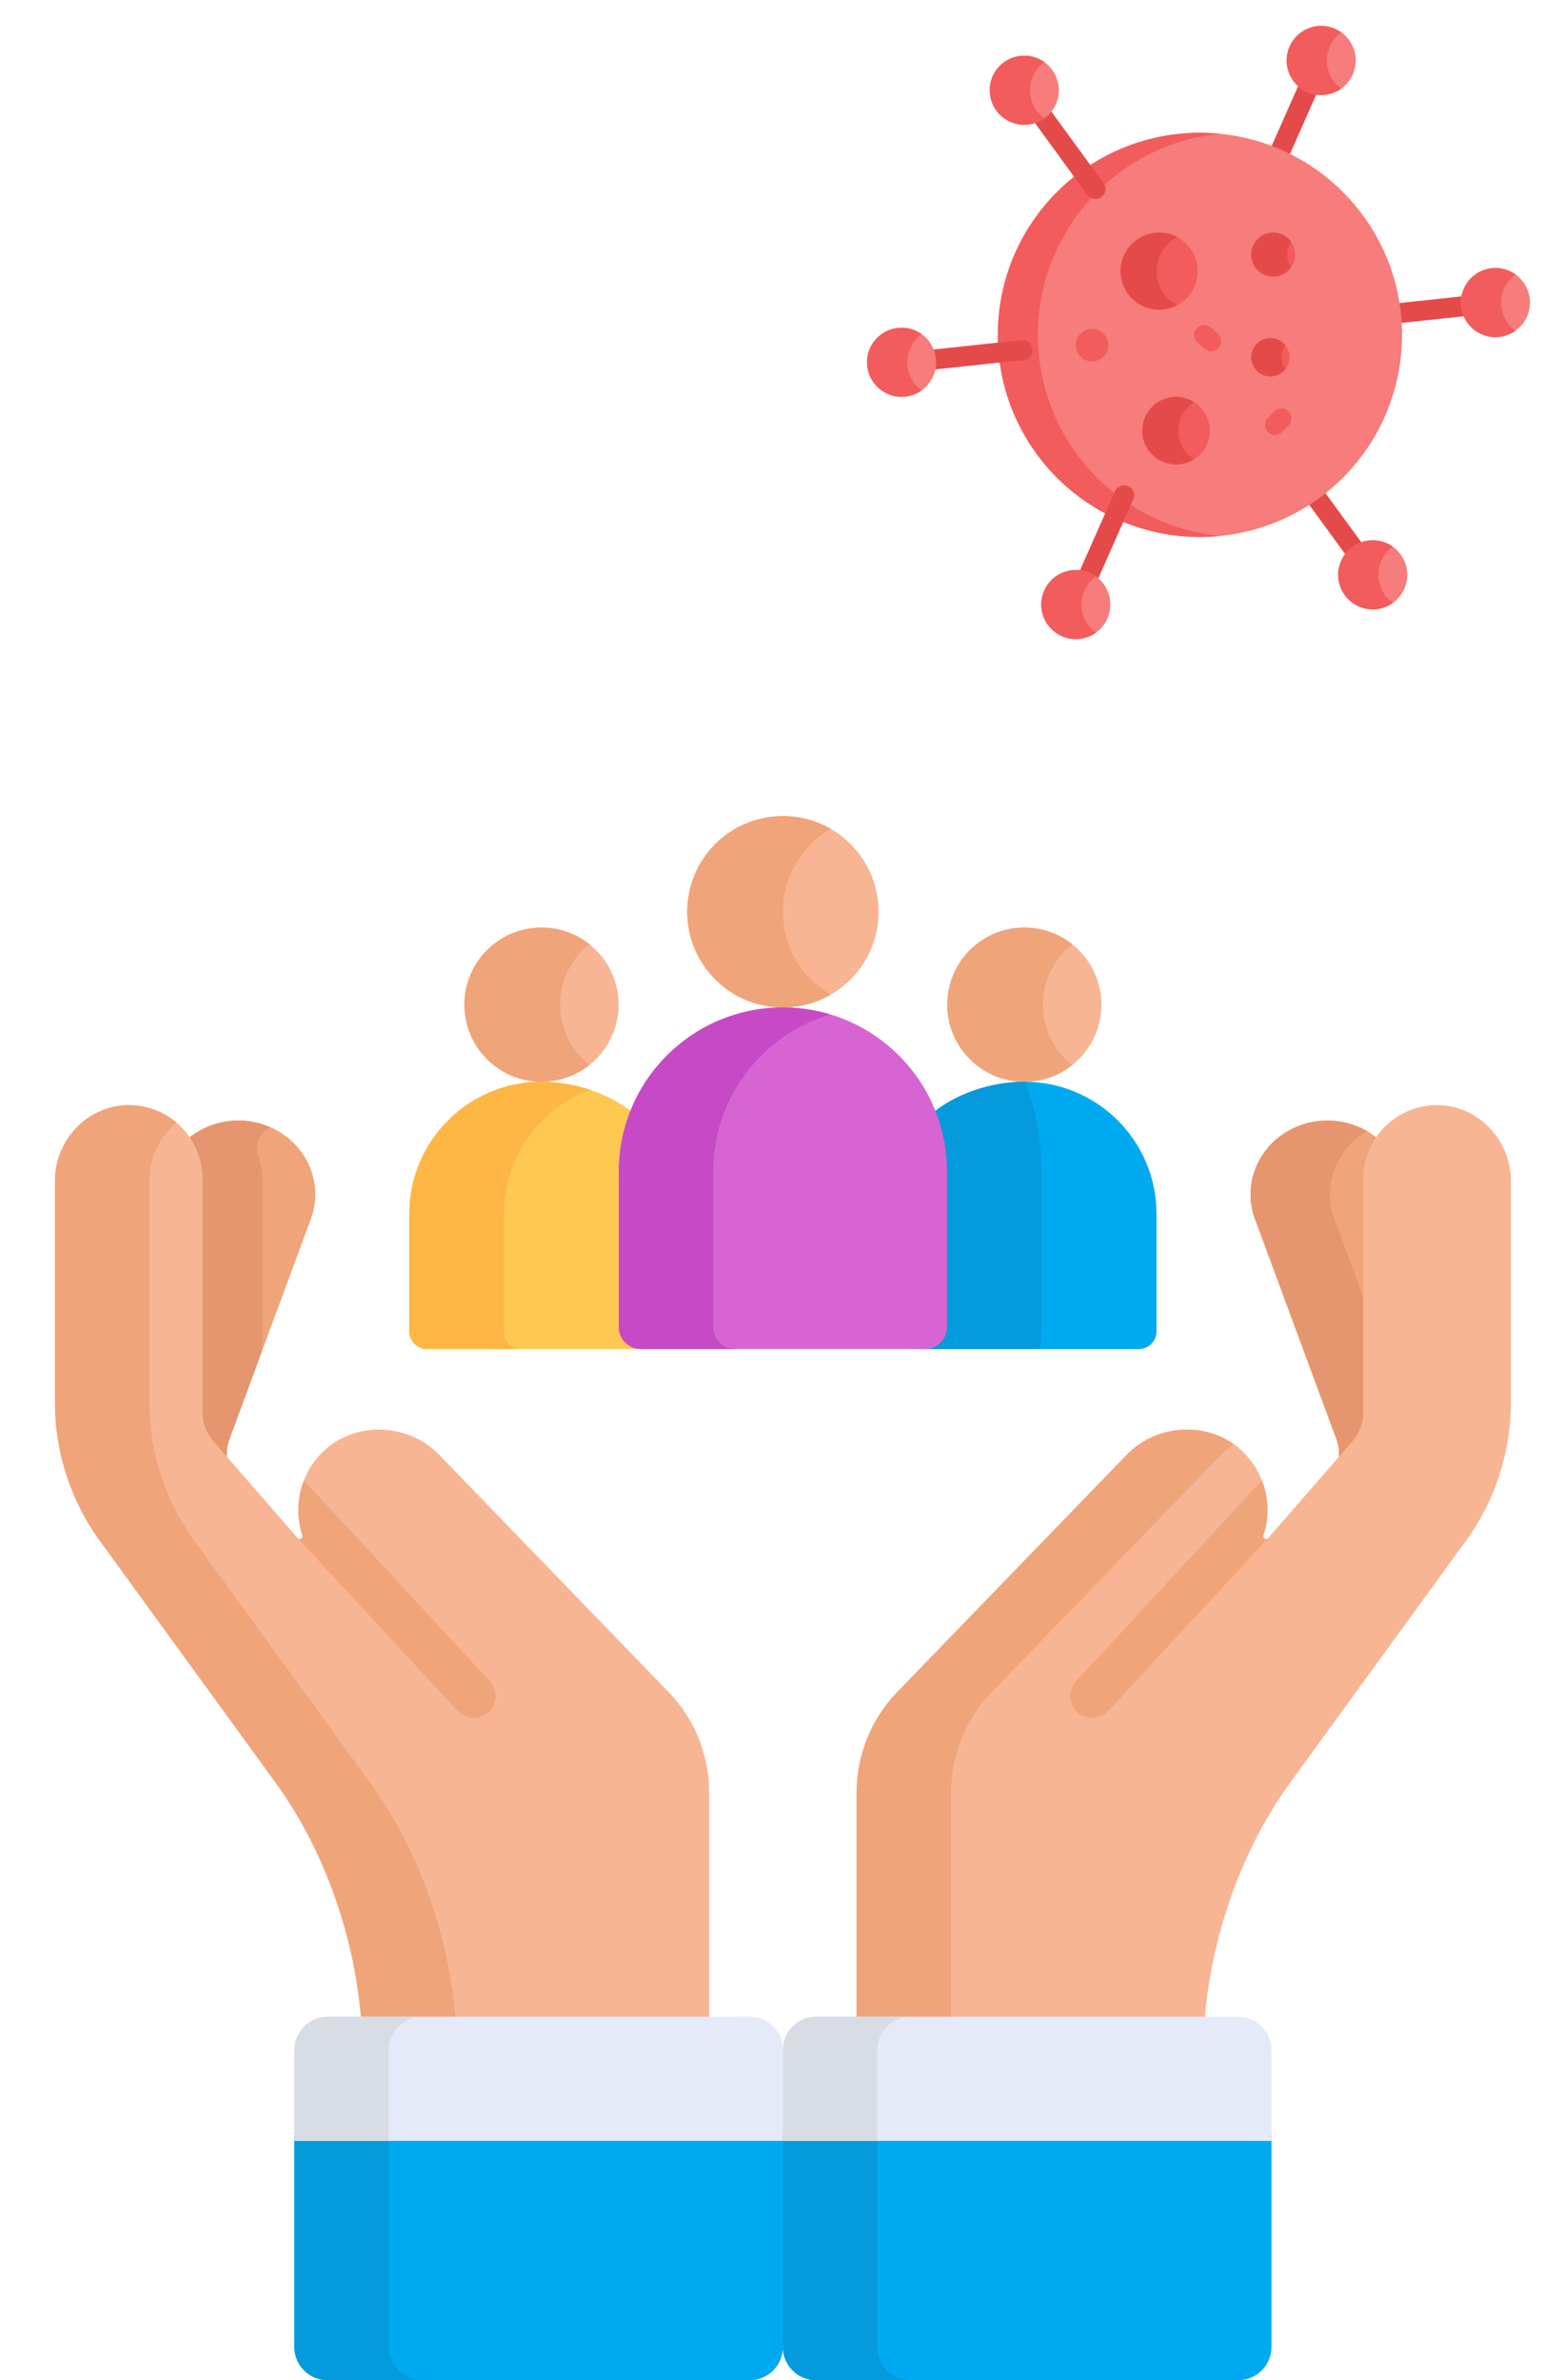 <svg width="92" height="140" viewBox="0 0 92 140" fill="none" xmlns="http://www.w3.org/2000/svg">
<path d="M64.789 59.092C64.789 61.596 62.758 63.626 60.255 63.626C57.75 63.626 55.721 61.596 55.721 59.092C55.721 56.588 57.75 54.557 60.255 54.557C62.758 54.557 64.789 56.588 64.789 59.092Z" fill="#F7B594"/>
<path d="M61.349 59.092C61.349 57.651 62.022 56.369 63.069 55.538C62.296 54.924 61.318 54.557 60.255 54.557C57.751 54.557 55.721 56.587 55.721 59.092C55.721 61.595 57.751 63.626 60.255 63.626C61.318 63.626 62.296 63.258 63.069 62.645C62.022 61.815 61.349 60.532 61.349 59.092Z" fill="#F0A479"/>
<path d="M36.387 59.092C36.387 61.596 34.357 63.626 31.853 63.626C29.349 63.626 27.319 61.596 27.319 59.092C27.319 56.588 29.349 54.557 31.853 54.557C34.357 54.557 36.387 56.588 36.387 59.092Z" fill="#F7B594"/>
<path d="M32.947 59.092C32.947 57.651 33.62 56.369 34.667 55.538C33.894 54.924 32.916 54.557 31.853 54.557C29.349 54.557 27.319 56.587 27.319 59.092C27.319 61.595 29.349 63.626 31.853 63.626C32.917 63.626 33.894 63.258 34.667 62.645C33.62 61.815 32.947 60.532 32.947 59.092Z" fill="#F0A479"/>
<path d="M60.255 63.626C58.283 63.626 56.114 64.361 54.743 65.571C55.126 66.612 55.337 67.736 55.337 68.91V78.058C55.337 78.77 54.759 79.348 54.047 79.348H66.991C67.565 79.348 68.031 78.883 68.031 78.309V71.401C68.031 67.107 64.549 63.626 60.255 63.626Z" fill="#00AAF0"/>
<path d="M54.047 79.348H61.137C61.217 78.93 61.26 78.499 61.26 78.058V68.91C61.26 67.053 60.925 65.273 60.312 63.627C60.293 63.627 60.274 63.626 60.255 63.626C58.283 63.626 56.114 64.361 54.743 65.571C55.126 66.612 55.337 67.736 55.337 68.91V78.058C55.337 78.77 54.759 79.348 54.047 79.348Z" fill="#059ADB"/>
<path d="M36.772 78.058V68.91C36.772 67.736 36.981 66.612 37.365 65.571C35.995 64.361 33.825 63.626 31.853 63.626C27.559 63.626 24.078 67.107 24.078 71.401V78.309C24.078 78.882 24.543 79.348 25.117 79.348H38.062C37.349 79.348 36.772 78.77 36.772 78.058Z" fill="#FFC850"/>
<path d="M29.631 78.309V71.401C29.631 68.053 31.747 65.201 34.714 64.105C33.788 63.796 32.798 63.626 31.853 63.626C27.559 63.626 24.078 67.107 24.078 71.401V78.309C24.078 78.882 24.542 79.348 25.116 79.348H30.67C30.096 79.348 29.631 78.882 29.631 78.309Z" fill="#FEB644"/>
<path d="M51.683 53.629C51.683 56.737 49.163 59.257 46.054 59.257C42.945 59.257 40.425 56.737 40.425 53.629C40.425 50.52 42.945 48 46.054 48C49.163 48 51.683 50.52 51.683 53.629Z" fill="#F7B594"/>
<path d="M46.054 53.629C46.054 51.545 47.186 49.728 48.868 48.755C48.041 48.276 47.08 48 46.054 48C42.945 48 40.425 50.52 40.425 53.629C40.425 56.737 42.945 59.257 46.054 59.257C47.08 59.257 48.041 58.981 48.868 58.503C47.186 57.529 46.054 55.712 46.054 53.629Z" fill="#F0A479"/>
<path d="M46.054 59.257C40.723 59.257 36.402 63.579 36.402 68.91V78.058C36.402 78.77 36.979 79.348 37.692 79.348H54.417C55.129 79.348 55.707 78.77 55.707 78.058V68.91C55.707 63.579 51.385 59.257 46.054 59.257Z" fill="#D665D3"/>
<path d="M41.955 78.058V68.91C41.955 64.545 44.854 60.858 48.831 59.665C47.951 59.401 47.02 59.257 46.054 59.257C40.723 59.257 36.402 63.579 36.402 68.91V78.058C36.402 78.77 36.979 79.349 37.692 79.349H43.245C42.533 79.349 41.955 78.77 41.955 78.058Z" fill="#C64AC6"/>
<path d="M78.615 84.657C78.771 85.081 78.805 85.534 78.721 85.971L79.822 84.757C80.241 84.294 80.472 83.702 80.472 83.09V69.342C80.472 68.503 80.721 67.719 81.15 67.056C79.956 66.002 78.209 65.602 76.573 66.158C74.219 66.96 72.987 69.442 73.823 71.701L78.615 84.657Z" fill="#F0A479"/>
<path d="M78.497 71.701C77.765 69.723 78.618 67.575 80.422 66.532C79.302 65.885 77.901 65.706 76.573 66.158C74.219 66.96 72.987 69.442 73.823 71.701L78.615 84.657C78.771 85.081 78.805 85.534 78.721 85.971L79.822 84.757C80.241 84.295 80.472 83.702 80.472 83.09V77.041L78.497 71.701Z" fill="#E5966E"/>
<path d="M75.904 104.838L86.124 90.778C87.909 88.386 88.874 85.481 88.874 82.496V69.44C88.874 67.006 86.882 64.956 84.449 65.002C82.091 65.046 80.192 66.972 80.192 69.342V83.09C80.192 83.702 79.971 84.294 79.569 84.757L74.6 90.467C74.485 90.599 74.265 90.479 74.32 90.311C74.887 88.588 74.442 86.617 73.025 85.308C71.136 83.565 68.069 83.718 66.282 85.565L52.782 99.522C51.247 101.108 50.39 103.229 50.39 105.436V118.991H70.842C71.217 114.029 72.963 108.885 75.904 104.838Z" fill="#F7B594"/>
<path d="M55.943 118.991V105.436C55.943 103.229 56.801 101.108 58.336 99.522L71.836 85.565C72.063 85.331 72.311 85.124 72.574 84.945C70.678 83.599 67.933 83.86 66.282 85.565L52.783 99.522C51.248 101.108 50.39 103.229 50.39 105.436V118.991H70.842H55.943Z" fill="#F0A479"/>
<path d="M62.96 99.761C62.96 100.107 63.099 100.451 63.372 100.705C63.894 101.186 64.706 101.155 65.188 100.634L74.558 90.5C74.439 90.572 74.271 90.461 74.32 90.311C74.667 89.255 74.633 88.105 74.229 87.073L63.301 98.889C63.073 99.137 62.96 99.45 62.96 99.761Z" fill="#F0A479"/>
<path d="M13.493 84.657C13.337 85.081 13.303 85.534 13.387 85.971L12.286 84.757C11.867 84.294 11.636 83.702 11.636 83.09V69.342C11.636 68.503 11.387 67.719 10.957 67.056C12.152 66.002 13.899 65.602 15.535 66.158C17.89 66.96 19.121 69.442 18.285 71.701L13.493 84.657Z" fill="#F0A479"/>
<path d="M15.535 66.158C13.899 65.602 12.152 66.002 10.957 67.056C11.387 67.72 11.636 68.503 11.636 69.342V83.09C11.636 83.702 11.867 84.295 12.286 84.757L13.387 85.971C13.303 85.534 13.337 85.081 13.493 84.657L15.431 79.419V69.342C15.431 68.865 15.35 68.406 15.201 67.976C14.977 67.326 15.28 66.597 15.909 66.316C15.913 66.314 15.917 66.313 15.921 66.311C15.796 66.255 15.667 66.204 15.535 66.158Z" fill="#E5966E"/>
<path d="M16.204 104.838L5.984 90.778C4.199 88.386 3.234 85.482 3.234 82.496V69.44C3.234 67.006 5.226 64.956 7.659 65.002C10.018 65.047 11.916 66.973 11.916 69.342V83.09C11.916 83.702 12.137 84.294 12.54 84.757L17.508 90.467C17.623 90.6 17.843 90.479 17.788 90.311C17.221 88.588 17.666 86.617 19.083 85.308C20.971 83.565 24.04 83.719 25.826 85.565L39.326 99.522C40.861 101.108 41.718 103.229 41.718 105.436V118.991H21.266C20.892 114.029 19.145 108.885 16.204 104.838Z" fill="#F7B594"/>
<path d="M21.758 104.838L11.538 90.778C9.753 88.386 8.788 85.482 8.788 82.496V69.44C8.788 68.084 9.407 66.847 10.376 66.026C9.64 65.404 8.694 65.022 7.659 65.002C5.226 64.956 3.234 67.006 3.234 69.44V82.496C3.234 85.482 4.199 88.386 5.984 90.778L16.204 104.839C19.145 108.885 20.892 114.029 21.266 118.991H26.82C26.445 114.029 24.699 108.885 21.758 104.838Z" fill="#F0A479"/>
<path d="M29.148 99.761C29.148 100.107 29.009 100.451 28.735 100.705C28.215 101.186 27.402 101.154 26.92 100.634L17.55 90.5C17.669 90.572 17.838 90.461 17.788 90.311C17.441 89.255 17.475 88.105 17.879 87.073L28.807 98.889C29.035 99.136 29.148 99.45 29.148 99.761Z" fill="#F0A479"/>
<path d="M46.058 125.555V138.04C46.058 139.122 45.181 140 44.098 140H19.274C18.192 140 17.315 139.122 17.315 138.04V125.555H46.058Z" fill="#00AAF0"/>
<path d="M22.868 138.04V125.555H17.315V138.04C17.315 139.122 18.192 140 19.274 140H24.828C23.745 140 22.868 139.122 22.868 138.04Z" fill="#059ADB"/>
<path d="M19.274 118.621H44.098C45.181 118.621 46.058 119.498 46.058 120.58V125.925H17.315V120.58C17.315 119.498 18.192 118.621 19.274 118.621Z" fill="#E4EAF8"/>
<path d="M24.828 118.621H19.274C18.192 118.621 17.315 119.498 17.315 120.58V125.925H22.868V120.58C22.868 119.498 23.745 118.621 24.828 118.621Z" fill="#D8DCE5"/>
<path d="M74.793 125.555V138.04C74.793 139.122 73.916 140 72.834 140H48.01C46.927 140 46.05 139.122 46.05 138.04V125.555H74.793Z" fill="#00AAF0"/>
<path d="M51.604 138.04V125.555H46.05V138.04C46.05 139.122 46.928 140 48.01 140H53.564C52.481 140 51.604 139.122 51.604 138.04Z" fill="#059ADB"/>
<path d="M48.01 118.621H72.834C73.916 118.621 74.793 119.498 74.793 120.58V125.925H46.05V120.58C46.05 119.498 46.928 118.621 48.01 118.621Z" fill="#E4EAF8"/>
<path d="M53.564 118.621H48.01C46.928 118.621 46.05 119.498 46.05 120.58V125.925H51.603V120.58C51.604 119.498 52.481 118.621 53.564 118.621Z" fill="#D8DCE5"/>
<g clip-path="url(#clip0)">
<path d="M74.509 10.703C74.212 10.571 74.077 10.223 74.209 9.926L76.497 4.757C76.629 4.46 76.976 4.326 77.274 4.457C77.571 4.589 77.705 4.936 77.573 5.233L75.285 10.403C75.154 10.699 74.807 10.834 74.509 10.703Z" fill="#E54A4A"/>
<path d="M79.353 32.898L76.135 28.489C75.943 28.227 76.001 27.858 76.264 27.667C76.526 27.475 76.894 27.533 77.086 27.795L80.303 32.203C80.495 32.466 80.438 32.834 80.175 33.026C79.912 33.218 79.544 33.16 79.353 32.898Z" fill="#E54A4A"/>
<path d="M81.01 19.145C80.713 19.145 80.458 18.921 80.426 18.619C80.391 18.296 80.625 18.006 80.948 17.971L86.451 17.381C86.774 17.347 87.064 17.58 87.099 17.903C87.133 18.227 86.9 18.517 86.576 18.551L81.074 19.142C81.052 19.144 81.031 19.145 81.01 19.145Z" fill="#E54A4A"/>
<path d="M82.472 19.697C82.472 26.262 77.15 31.583 70.585 31.583C64.02 31.583 58.698 26.262 58.698 19.697C58.698 13.132 64.02 7.81 70.585 7.81C77.15 7.81 82.472 13.132 82.472 19.697Z" fill="#F77C7C"/>
<path d="M61.053 19.697C61.053 13.529 65.75 8.459 71.762 7.868C71.375 7.83 70.982 7.81 70.585 7.81C64.02 7.81 58.698 13.132 58.698 19.697C58.698 26.262 64.02 31.583 70.585 31.583C70.982 31.583 71.375 31.563 71.762 31.525C65.75 30.934 61.053 25.864 61.053 19.697Z" fill="#F25C5C"/>
<path d="M63.652 34.721C63.355 34.59 63.221 34.242 63.352 33.945L65.588 28.893C65.72 28.596 66.067 28.462 66.364 28.593C66.662 28.725 66.796 29.073 66.664 29.37L64.429 34.421C64.297 34.718 63.95 34.853 63.652 34.721Z" fill="#E54A4A"/>
<path d="M63.963 11.463L60.695 6.984C60.503 6.722 60.561 6.353 60.823 6.162C61.086 5.97 61.454 6.028 61.645 6.29L64.914 10.768C65.106 11.031 65.048 11.399 64.786 11.591C64.523 11.783 64.155 11.725 63.963 11.463Z" fill="#E54A4A"/>
<path d="M54.673 21.764C54.376 21.764 54.12 21.54 54.088 21.238C54.054 20.915 54.288 20.624 54.611 20.59L60.083 20.003C60.407 19.968 60.696 20.202 60.731 20.525C60.766 20.848 60.532 21.138 60.209 21.173L54.736 21.76C54.715 21.762 54.694 21.764 54.673 21.764Z" fill="#E54A4A"/>
<path d="M61.268 3.546C60.295 2.984 59.052 3.318 58.49 4.29C57.929 5.263 58.262 6.507 59.235 7.068C60.207 7.63 61.451 7.297 62.012 6.324C62.574 5.351 62.241 4.108 61.268 3.546Z" fill="#F77C7C"/>
<path d="M60.854 4.29C61.005 4.03 61.204 3.816 61.433 3.652C61.381 3.615 61.326 3.579 61.268 3.546C60.296 2.984 59.052 3.318 58.49 4.29C57.929 5.263 58.262 6.507 59.235 7.068C59.947 7.479 60.805 7.41 61.433 6.962C60.59 6.36 60.326 5.205 60.854 4.29Z" fill="#F25C5C"/>
<path d="M71.169 25.331C71.169 26.428 70.279 27.319 69.181 27.319C68.083 27.319 67.192 26.428 67.192 25.331C67.192 24.233 68.083 23.342 69.181 23.342C70.279 23.342 71.169 24.233 71.169 25.331Z" fill="#F25C5C"/>
<path d="M69.311 25.331C69.311 24.622 69.682 24 70.24 23.648C69.933 23.455 69.57 23.342 69.181 23.342C68.083 23.342 67.192 24.233 67.192 25.331C67.192 26.429 68.083 27.319 69.181 27.319C69.57 27.319 69.933 27.206 70.24 27.013C69.682 26.661 69.311 26.039 69.311 25.331Z" fill="#E54A4A"/>
<path d="M75.853 21.014C75.853 21.635 75.35 22.139 74.728 22.139C74.106 22.139 73.602 21.635 73.602 21.014C73.602 20.392 74.106 19.888 74.728 19.888C75.35 19.888 75.853 20.392 75.853 21.014Z" fill="#F25C5C"/>
<path d="M75.373 21.014C75.373 20.752 75.463 20.511 75.613 20.32C75.407 20.058 75.087 19.888 74.728 19.888C74.106 19.888 73.602 20.392 73.602 21.014C73.602 21.635 74.106 22.139 74.728 22.139C75.087 22.139 75.407 21.97 75.613 21.707C75.463 21.516 75.373 21.276 75.373 21.014Z" fill="#E54A4A"/>
<path d="M70.453 15.948C70.453 17.201 69.437 18.217 68.184 18.217C66.931 18.217 65.916 17.201 65.916 15.948C65.916 14.695 66.931 13.68 68.184 13.68C69.437 13.68 70.453 14.695 70.453 15.948Z" fill="#F25C5C"/>
<path d="M68.035 15.948C68.035 15.078 68.525 14.323 69.244 13.942C68.928 13.775 68.567 13.68 68.184 13.68C66.931 13.68 65.916 14.695 65.916 15.948C65.916 17.201 66.931 18.217 68.184 18.217C68.567 18.217 68.928 18.122 69.244 17.954C68.525 17.574 68.035 16.818 68.035 15.948Z" fill="#E54A4A"/>
<path d="M65.196 20.301C65.196 20.829 64.768 21.258 64.24 21.258C63.711 21.258 63.283 20.829 63.283 20.301C63.283 19.773 63.711 19.344 64.24 19.344C64.768 19.344 65.196 19.773 65.196 20.301Z" fill="#F25C5C"/>
<path d="M76.188 14.974C76.188 15.689 75.609 16.268 74.894 16.268C74.179 16.268 73.6 15.689 73.6 14.974C73.6 14.259 74.179 13.68 74.894 13.68C75.609 13.68 76.188 14.259 76.188 14.974Z" fill="#F25C5C"/>
<path d="M75.719 14.974C75.719 14.697 75.806 14.442 75.953 14.232C75.719 13.898 75.332 13.68 74.894 13.68C74.179 13.68 73.6 14.259 73.6 14.974C73.6 15.689 74.179 16.268 74.894 16.268C75.332 16.268 75.719 16.049 75.953 15.716C75.806 15.506 75.719 15.25 75.719 14.974Z" fill="#E54A4A"/>
<path d="M74.996 25.585C74.845 25.585 74.694 25.528 74.579 25.413C74.35 25.183 74.35 24.81 74.579 24.581L74.964 24.196C75.194 23.966 75.566 23.966 75.796 24.196C76.026 24.426 76.026 24.799 75.796 25.028L75.412 25.413C75.297 25.528 75.146 25.585 74.996 25.585Z" fill="#F25C5C"/>
<path d="M71.238 20.66C71.097 20.66 70.955 20.61 70.842 20.507L70.44 20.142C70.199 19.923 70.182 19.55 70.4 19.31C70.619 19.07 70.991 19.052 71.232 19.271L71.634 19.636C71.875 19.855 71.892 20.227 71.674 20.468C71.557 20.596 71.398 20.66 71.238 20.66Z" fill="#F25C5C"/>
<path d="M78.735 1.796C77.762 1.235 76.519 1.568 75.957 2.54C75.395 3.513 75.729 4.757 76.701 5.318C77.674 5.88 78.917 5.547 79.479 4.574C80.04 3.602 79.707 2.358 78.735 1.796Z" fill="#F77C7C"/>
<path d="M78.321 2.54C78.471 2.28 78.67 2.066 78.9 1.902C78.847 1.864 78.792 1.829 78.735 1.796C77.762 1.234 76.519 1.567 75.957 2.54C75.396 3.513 75.729 4.756 76.701 5.318C77.414 5.729 78.271 5.66 78.9 5.211C78.057 4.61 77.792 3.455 78.321 2.54Z" fill="#F25C5C"/>
<path d="M88.983 16.036C88.01 15.474 86.767 15.807 86.206 16.78C85.644 17.753 85.977 18.996 86.95 19.558C87.922 20.119 89.166 19.786 89.727 18.814C90.289 17.841 89.956 16.597 88.983 16.036Z" fill="#F77C7C"/>
<path d="M88.57 16.779C88.72 16.519 88.919 16.305 89.149 16.141C89.096 16.103 89.041 16.068 88.984 16.035C88.011 15.473 86.767 15.806 86.206 16.779C85.644 17.752 85.978 18.995 86.95 19.557C87.663 19.968 88.52 19.899 89.149 19.451C88.305 18.849 88.041 17.694 88.57 16.779Z" fill="#F25C5C"/>
<path d="M81.765 32.049C80.793 31.488 79.549 31.821 78.987 32.793C78.426 33.766 78.759 35.01 79.732 35.571C80.704 36.133 81.948 35.8 82.509 34.827C83.071 33.855 82.738 32.611 81.765 32.049Z" fill="#F77C7C"/>
<path d="M81.352 32.793C81.503 32.533 81.702 32.319 81.931 32.155C81.879 32.117 81.824 32.082 81.766 32.048C80.794 31.487 79.55 31.82 78.989 32.793C78.427 33.765 78.76 35.009 79.733 35.57C80.445 35.982 81.303 35.913 81.932 35.464C81.088 34.863 80.824 33.708 81.352 32.793Z" fill="#F25C5C"/>
<path d="M64.299 33.799C63.326 33.237 62.083 33.571 61.521 34.543C60.96 35.516 61.293 36.76 62.265 37.321C63.238 37.883 64.481 37.55 65.043 36.577C65.605 35.604 65.271 34.361 64.299 33.799Z" fill="#F77C7C"/>
<path d="M63.886 34.543C64.036 34.283 64.235 34.069 64.465 33.905C64.412 33.867 64.357 33.832 64.3 33.799C63.327 33.237 62.084 33.57 61.522 34.543C60.961 35.516 61.294 36.759 62.266 37.321C62.979 37.732 63.836 37.663 64.465 37.214C63.621 36.613 63.357 35.458 63.886 34.543Z" fill="#F25C5C"/>
<path d="M54.05 19.547C53.077 18.986 51.834 19.319 51.272 20.292C50.711 21.264 51.044 22.508 52.017 23.069C52.989 23.631 54.233 23.298 54.794 22.325C55.356 21.353 55.023 20.109 54.05 19.547Z" fill="#F77C7C"/>
<path d="M53.637 20.291C53.787 20.032 53.986 19.817 54.216 19.654C54.163 19.616 54.108 19.58 54.051 19.547C53.078 18.986 51.835 19.319 51.273 20.291C50.711 21.264 51.045 22.508 52.017 23.069C52.73 23.481 53.587 23.411 54.216 22.963C53.373 22.362 53.108 21.207 53.637 20.291Z" fill="#F25C5C"/>
</g>
<defs>
<clipPath id="clip0">
<rect width="39" height="39" fill="white" transform="translate(51)"/>
</clipPath>
</defs>
</svg>
